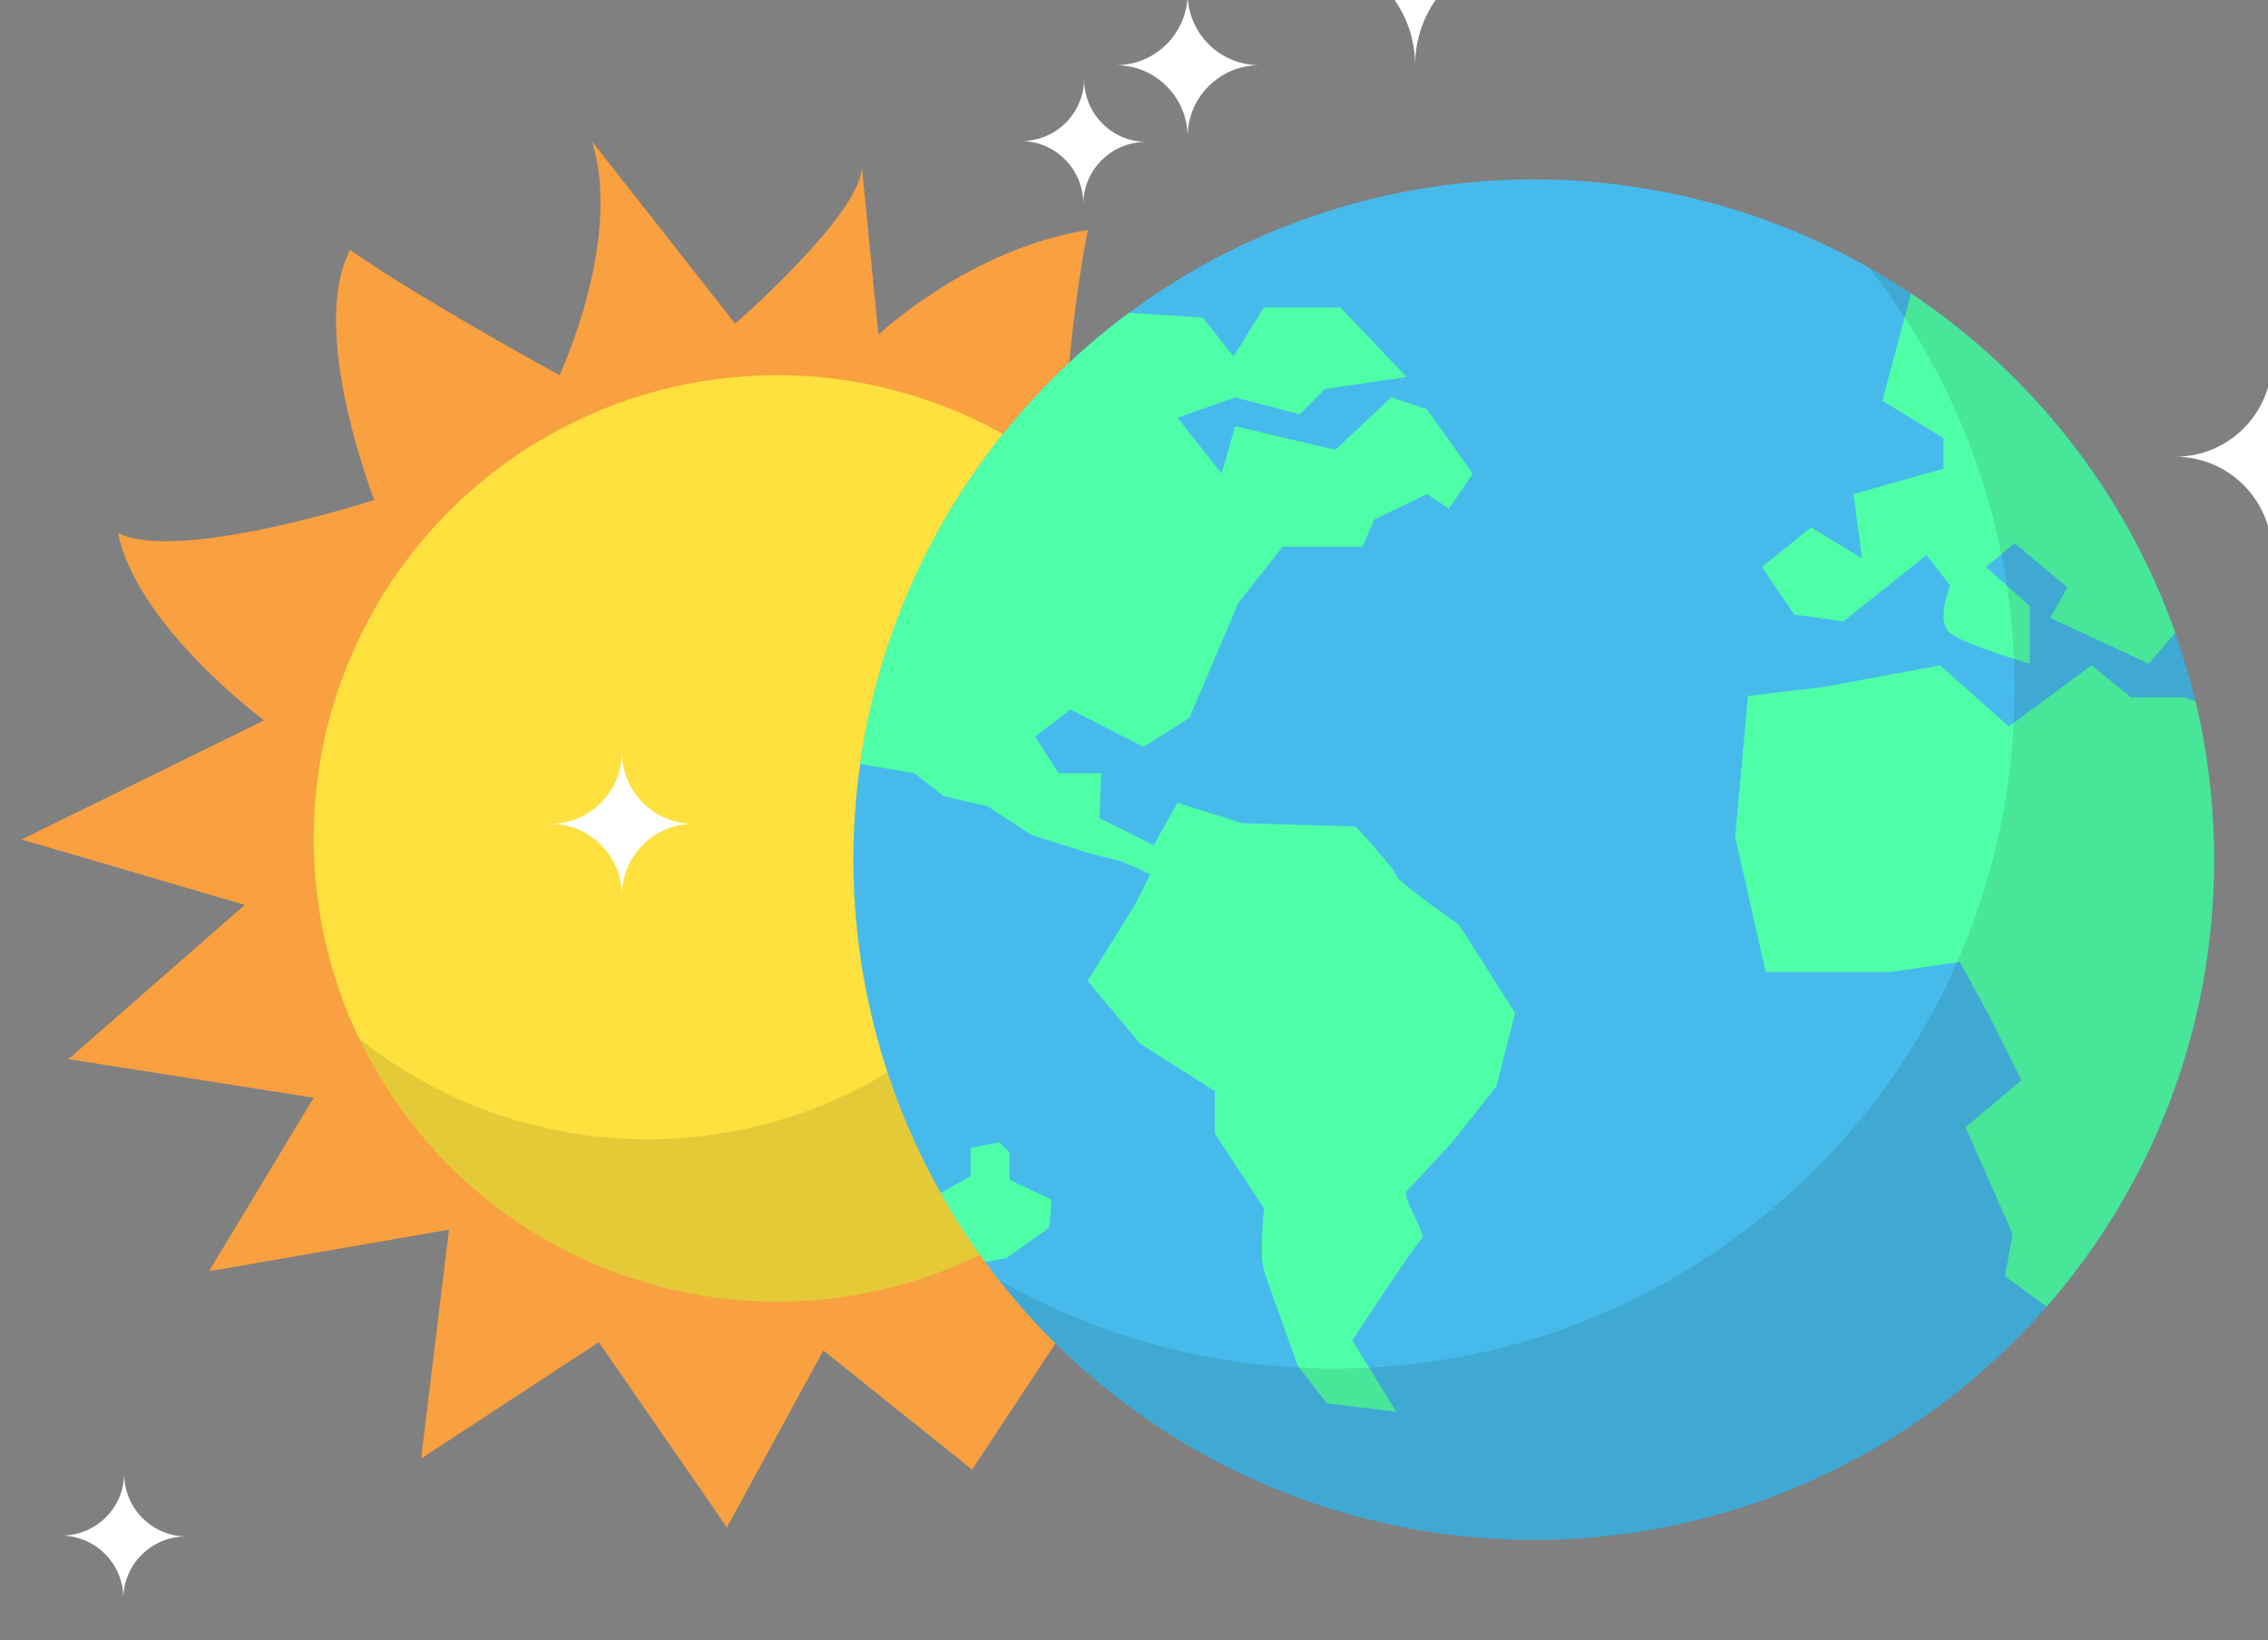 <?xml version="1.0" encoding="utf-8"?>
<!-- Generator: Adobe Illustrator 17.0.0, SVG Export Plug-In . SVG Version: 6.00 Build 0)  -->
<!DOCTYPE svg PUBLIC "-//W3C//DTD SVG 1.1//EN" "http://www.w3.org/Graphics/SVG/1.1/DTD/svg11.dtd">
<svg version="1.1" id="Layer_1" xmlns="http://www.w3.org/2000/svg" xmlns:xlink="http://www.w3.org/1999/xlink" x="0px" y="0px"
	 width="140.708px" height="101.77px" viewBox="0 0 140.708 101.77" enable-background="new 0 0 140.708 101.77"
	 xml:space="preserve">
<rect x="0" y="0" width="140.708" height="101.77" fill="#808080" stroke="none"/>
<g id="Sun_2_">
	<g id="Sun_1_">
		<path fill="#F9A040" d="M34.714,23.278c0,0,3.938-8.346,2.015-14.499l8.881,11.305c0,0,7.862-6.837,7.862-9.742l1.026,10.426
			c0,0,5.64-5.341,12.99-6.495c-1.068,5.512-1.367,10.939-1.367,10.939l13.203-6.025L75.692,32.22l12.99-2.008l-10.939,9.016
			l16.067,3.931l-11.964,8.461l9.409,8.28l-10.093,2.231c0,0,5.982,12.819,5.982,16.237c0,0-12.734-2.649-14.272-4.187
			c1.197,4.016,4.083,14.955,4.083,14.955L65.95,82.641l-5.64,8.546l-9.23-7.392l-5.983,10.981L37.15,83.282l-11.024,7.221
			l1.731-14.207l-14.892,2.585l6.495-10.768L4.248,65.72l10.938-9.572L1.342,52.089l15.041-7.392c0,0-7.862-5.811-9.059-11.622
			c3.76,1.88,15.895-2.051,15.895-2.051s-4.123-10.533-1.495-15.511C26.403,18.76,34.714,23.278,34.714,23.278z"/>
		<circle fill="#FEE03E" cx="48.207" cy="52.026" r="28.747"/>
		<path opacity="0.1" fill="#010101" d="M66.114,29.538c1.799,3.756,2.807,7.962,2.807,12.404c0,15.876-12.87,28.747-28.747,28.747
			c-6.771,0-12.995-2.342-17.907-6.259c4.631,9.667,14.506,16.343,25.941,16.343c15.877,0,28.747-12.871,28.747-28.747
			C76.955,42.92,72.72,34.805,66.114,29.538z"/>
	</g>
	<g id="Star_3_">
		<g>
			<path fill="#FFFFFF" d="M7.706,91.427c-0.015,2.144-1.765,3.869-3.909,3.854c2.144,0.015,3.869,1.766,3.854,3.909
				c0.015-2.143,1.766-3.869,3.909-3.854C9.416,95.321,7.691,93.571,7.706,91.427z"/>
		</g>
		<g>
			<path fill="#FFFFFF" d="M94.903,67.396c-0.015,2.144-1.766,3.869-3.909,3.854c2.144,0.015,3.869,1.765,3.854,3.909
				c0.015-2.144,1.766-3.869,3.909-3.854C96.613,71.29,94.888,69.54,94.903,67.396z"/>
		</g>
		<g>
			<path fill="#FFFFFF" d="M67.261,4.898c-0.015,2.144-1.766,3.869-3.909,3.854c2.144,0.015,3.87,1.765,3.854,3.909
				c0.016-2.143,1.766-3.869,3.909-3.854C68.971,8.792,67.246,7.042,67.261,4.898z"/>
		</g>
	</g>
</g>
<g id="Earth_2_">
	<g id="Star_8_">
		<g>
			<path fill="#FFFFFF" d="M78.128,4.044c-2.457,0-4.447-1.991-4.447-4.447c0,2.456-1.992,4.447-4.447,4.447
				c2.456,0,4.447,1.991,4.447,4.447C73.68,6.035,75.671,4.044,78.128,4.044z"/>
		</g>
		<g>
			<path fill="#FFFFFF" d="M43.031,51.115c-2.457,0-4.448-1.991-4.448-4.447c0,2.456-1.991,4.447-4.447,4.447
				c2.456,0,4.447,1.991,4.447,4.448C38.583,53.107,40.574,51.115,43.031,51.115z"/>
		</g>
		<g>
			<path fill="#FFFFFF" d="M94.853-3.014c-3.898,0-7.058-3.16-7.058-7.058c0,3.898-3.16,7.058-7.058,7.058
				c3.898,0,7.058,3.16,7.058,7.058C87.795,0.146,90.955-3.014,94.853-3.014z"/>
		</g>
		<g>
			<path fill="#FFFFFF" d="M146.944,28.34c-3.311,0-5.995-2.684-5.995-5.994c0,3.311-2.684,5.994-5.994,5.994
				c3.311,0,5.994,2.684,5.994,5.994C140.949,31.024,143.633,28.34,146.944,28.34z"/>
		</g>
	</g>
	<g id="Earth_1_">
		<circle fill="#46BBEB" cx="95.154" cy="53.34" r="42.208"/>
		<g>
			<path fill="#4FFFA8" d="M136.211,43.519l-0.69-0.257h-3.316l-2.447-1.974l-5.132,3.789l-4.263-3.789l-7.263,1.342l-4.658,0.553
				l-0.789,8.763l1.894,8.368h7.737l4.302-0.631l1.855,3.395l1.974,3.947l-3.473,2.921l2.921,6.631l-0.474,2.605l2.577,1.898
				c6.474-7.418,10.396-17.12,10.396-27.739C137.362,49.959,136.962,46.671,136.211,43.519z"/>
			<path fill="#4FFFA8" d="M58.525,49.393l2.737,0.631l2.737,1.789l3.684,1.158l1.894,0.473l1.789,0.789l-0.947,1.895l-2.947,4.737
				l3.263,3.894l4.631,2.947v2.632l3.053,4.631c0,0-0.316,2.947,0,3.895c0.316,0.947,2.105,5.894,2.105,5.894l1.79,2.316
				l4.316,0.526l-2.737-4.421c0,0,4-6.105,4.316-6.316c0.316-0.21-1.263-2.631-0.947-2.947c0.315-0.316,2.841-3.052,2.841-3.052
				l2.737-3.474l1.158-4.526l-3.474-5.474c0,0-3.894-2.736-3.894-3.052c0-0.316-2.527-3.052-2.527-3.052l-7.052-0.21l-4-1.263
				l-1.474,2.631l-3.368-1.684l0.105-2.781h-2.316h-0.316l-1.474-2.271l2.21-1.684l4.526,2.316l2.842-1.79l3.053-7.157l2.737-3.474
				h4.947l0.737-1.684l3.263-1.579l1.369,0.908l1.473-2.171l-2.842-4l-2.21-0.737l-0.815,0.766l-2.658,2.497l-6.21-1.473
				l-0.842,2.947l-2.737-3.473l3.579-1.263l3.999,1.053l1.579-1.579l5.053-0.737l-4.105-4.315h-4.736l-1.895,3.052l-1.894-2.421
				l-4.58-0.302C61.177,25.984,54.976,35.954,53.364,47.4l3.371,0.581L58.525,49.393z"/>
			<path fill="#4FFFA8" d="M120.574,27.184v1.895l-5.579,1.579l0.526,4l-3.158-1.934l-3.052,2.46l2,2.947l3.053,0.421l5.158-4.105
				l1.474,1.895c0,0-0.947,2.21,0,2.947c0.948,0.737,4.927,1.894,4.927,1.894v-3.579l-2.717-2.421l1.789-1.473l3.263,2.736
				l-1.053,1.895l6.105,2.842c0,0,0.67-0.775,1.644-1.919c-3.065-8.667-8.88-16.034-16.398-21.052l-1.772,6.657L120.574,27.184z"/>
		</g>
		<path opacity="0.1" d="M115.952,16.606c5.658,7.182,9.035,16.246,9.035,26.099c0,23.311-18.897,42.208-42.208,42.208
			c-7.562,0-14.659-1.99-20.798-5.474c7.729,9.81,19.716,16.109,33.173,16.109c23.311,0,42.208-18.897,42.208-42.208
			C137.362,37.592,128.736,23.86,115.952,16.606z"/>
		<path fill="#4FFFA8" d="M62.619,71.513l-0.639-0.639l-1.768,0.363v1.74l-1.856,1.049c0.836,1.484,1.759,2.912,2.762,4.278
			l1.342-0.251l2.635-1.885l0.145-1.716l-2.621-1.257V71.513z"/>
	</g>
</g>
</svg>
